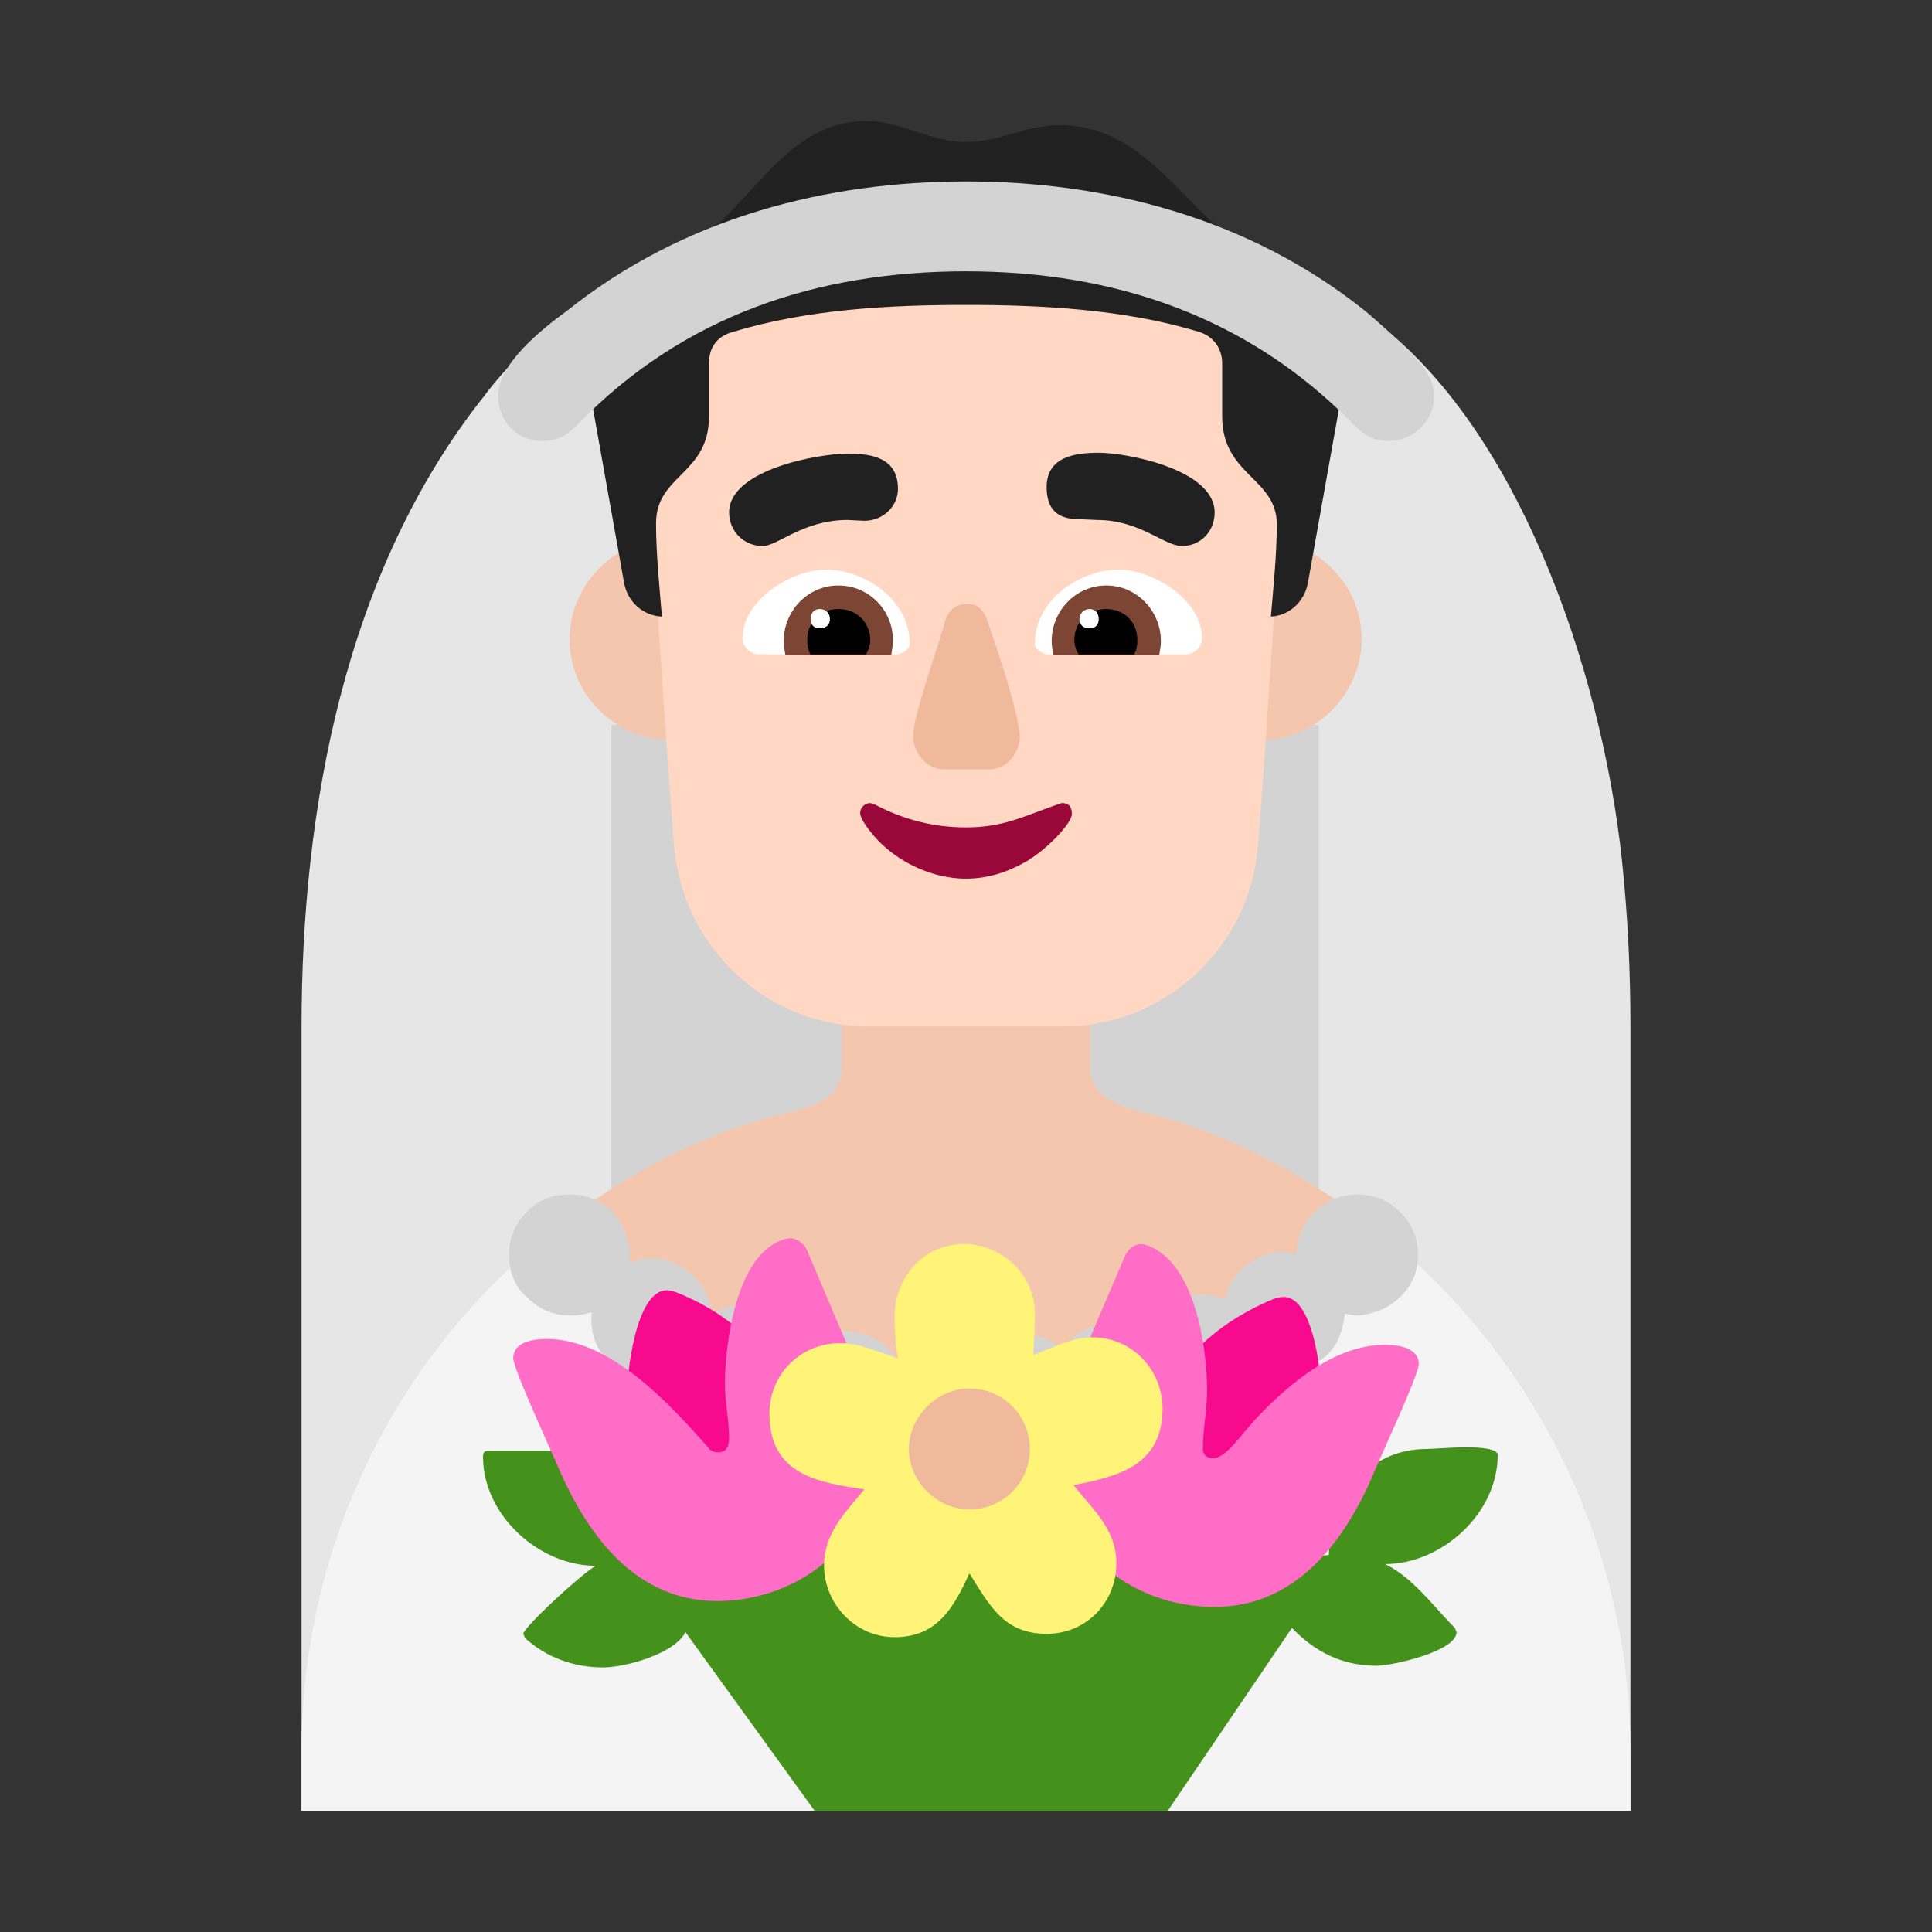 <svg version="1.1" xmlns="http://www.w3.org/2000/svg" viewBox="0 0 2300 2300"><rect x="0" y="0" width="2300" height="2300" fill="#333333" stroke="none"/><g transform="scale(1,-1) translate(-256, -1869)">
		<path d="M2197-287l0 934c0 65-3 130-10 197-24 227-126 527-307 652l-474-467-474 467c-36-25-77-68-100-99-166-209-217-492-217-750l0-934 1582 0 z" fill="#E6E6E6"/>
		<path d="M1826 247l0 759-842 0 0-759 842 0 z" fill="#D3D3D3"/>
		<path d="M1394 216c175 0 374 56 503 188-72 56-168 112-261 136-35 9-82 17-82 57l0 210c0 82-66 151-151 151-80 0-145-69-145-148l0-213c0-41-44-47-81-57-102-26-202-85-276-147 127-122 315-177 493-177 z" fill="#F4C6AD"/>
		<path d="M2197-287l0 72c0 234-106 459-289 610-110-144-282-228-460-228l-83 0c-180 0-352 84-461 228-185-150-289-377-289-610l0-72 1582 0 z" fill="#F4F4F4"/>
		<path d="M1386 133c5 0 9 0 13 1l12 3c3-1 8-2 15-2 5 0 9 0 14 1 5 0 9 1 13 3 7-2 14-3 21-3 11 0 22 3 33 10 11 6 19 14 25 23 14-13 30-19 49-19 15 0 29 4 41 13 11 8 20 19 26 32 13-7 26-11 39-11 8 0 17 2 27 5l1 0c11 5 20 12 28 21 7 9 12 19 14 30 10-3 19-5 28-5 13 0 26 4 39 11l0 1c10 6 18 14 24 25 5 11 8 22 9 33l13-2c7 0 13 1 19 3 11 3 20 7 28 14 8 6 15 14 20 24 5 9 7 20 7 31 0 20-7 37-21 51-14 14-31 21-51 21-19 0-36-7-50-20-15-14-22-31-22-50l-16 2c-13 0-26-4-38-12-17-11-28-26-32-45-9 4-19 6-28 6-9 0-18-2-26-6l-1 0c-9-4-16-9-23-15-7-7-13-15-16-24-11 8-24 12-39 12l-15-2 0-1c-20-4-35-14-45-31-7 7-14 12-22 15-9 3-18 4-27 4-9 0-17-1-24-4l-7 2-23 0c-5-1-9-2-13-4-7 2-14 3-21 3-11 0-22-3-32-9-11-6-19-14-25-23-6 12-15 22-27 29-12 7-25 10-38 10-20 0-37-7-50-20-5 15-13 28-26 37-13 9-28 14-43 14-7 0-14-1-21-2-7-2-13-5-18-9-1 11-5 22-11 32-6 9-14 17-23 23l0 1c-13 7-26 11-39 11-8 0-16-2-25-5l0 4c0 20-6 37-18 53-14 16-32 24-54 24-21 0-38-7-51-21-14-14-21-31-21-51 0-21 7-38 22-51 14-14 31-21 51-21 9 0 18 1 25 4l0-8c0-8 1-15 3-22 3-10 8-19 15-26 7-8 15-14 24-18 9-5 19-7 30-7 14 0 27 4 39 12 1-13 6-25 15-36 8-11 18-20 31-25l1-1c9-3 17-5 25-5 19 0 36 7 50 21 5-15 14-28 27-37 13-10 27-15 43-15 11 0 22 3 33 9 11 5 19 13 26 22 7-11 16-20 27-27 11-7 24-11 37-11 z" fill="#D3D3D3"/>
		<path d="M1646-287l148 218c28-29 60-45 101-45 18 0 95 17 95 40l-2 5c-26 26-50 60-83 76 67 0 134 60 134 130 0 7-19 9-37 9-19 0-41-2-48-2-70 0-116-60-116-126l-14-2c-11 40-52 62-90 62l-604-7c-35 0-74-20-86-57l-12 2c0 67-48 126-116 126l-78 0c-5 0-7-2-7-7 0-70 67-130 134-130-22-14-86-74-86-81l2-5c25-23 58-35 93-35 26 0 85 16 98 42l154-213 420 0 z" fill="#44911B"/>
		<path d="M1761-32l-195 80c51 121 78 222 207 275 4 1 8 2 11 2 38 0 46-102 46-129 0-84-39-153-69-228 z M1072-25l195 80c-49 119-82 227-207 276-4 1-7 2-10 2-37 0-48-98-48-131 0-80 35-146 70-227 z" fill="#F70A8D"/>
		<path d="M1702-44c95 0 153 75 188 156 8 20 55 120 55 133 0 20-25 23-40 23-58 0-111-43-152-86-20-21-37-49-53-49-7 0-12 4-12 11 0 23 5 47 5 70 0 50-14 154-73 173-1 0-2 1-5 1-9 0-17-7-20-15l-51-119c-16-40-30-83-30-123 0-104 87-175 188-175 z M1110-37c95 0 188 68 188 175 0 43-15 86-31 124l-50 118c-3 8-12 15-21 15l-5-1c-59-16-72-126-72-173 0-21 5-43 5-64 0-8-2-17-13-17-5 0-10 2-13 7-46 52-116 128-191 128-15 0-40-3-40-23 0-13 47-114 55-133 35-80 92-156 188-156 z" fill="#FF6DC6"/>
		<path d="M1321-80c50 0 70 34 89 76 24-38 41-72 92-72 48 0 83 38 83 84 0 40-27 63-51 93 52 10 106 23 106 91 0 46-36 85-84 85-24 0-47-13-70-21 1 16 2 33 2 49 0 48-41 83-85 83-49 0-82-42-82-86 0-16 1-33 4-50-23 7-45 18-69 18-47 0-84-37-84-84 0-72 57-82 113-90-23-28-48-52-48-91 0-44 36-85 84-85 z" fill="#FFF478"/>
		<path d="M1410 72c39 0 72 31 72 72 0 39-31 72-72 72-38 0-72-33-72-72 0-39 34-72 72-72 z" fill="#F1B99B"/>
		<path d="M1757 988c68 0 120 57 120 120 0 68-57 120-120 120-68 0-120-57-120-120 0-68 57-120 120-120 z M1054 988c68 0 120 57 120 120 0 68-57 120-120 120-68 0-120-57-120-120 0-68 57-120 120-120 z" fill="#F4C6AD"/>
		<path d="M1522 647c118 0 224 92 232 220 11 141 18 268 28 409l1 14 0 13c0 188-151 350-345 350l-64 0c-48 0-93-9-135-28-140-61-211-189-211-336l1-13c11-139 18-270 29-409 8-124 110-220 232-220l232 0 z" fill="#FFD7C2"/>
		<path d="M1667 1090l-163 0c-7 0-16 6-16 13 0 52 54 88 100 88 39 0 99-35 99-82 0-10-9-19-20-19 z M1323 1090c7 0 16 6 16 13 0 52-54 88-100 88-39 0-99-35-99-82 0-10 9-19 20-19l163 0 z" fill="#FFFFFF"/>
		<path d="M1636 1089l-126 0c-1 7-2 10-2 17 0 35 28 66 65 66 37 0 65-31 65-66 0-7-1-10-2-17 z M1317 1089c1 7 2 11 2 18 0 35-28 65-65 65-37 0-65-31-65-66 0-7 1-10 2-17l126 0 z" fill="#7D4533"/>
		<path d="M1606 1090l-66 0c-3 5-5 11-5 17 0 21 16 37 38 37 21 0 37-15 37-37 0-7-1-12-4-17 z M1287 1090c3 5 5 11 5 17 0 21-16 37-38 37-21 0-37-15-37-37 0-7 1-12 4-17l66 0 z" fill="#000000"/>
		<path d="M1553 1121c7 0 11 4 11 11 0 7-4 12-11 12-6 0-12-5-12-12 0-7 5-11 12-11 z M1232 1121c7 0 12 4 12 11 0 7-5 12-12 12-7 0-11-5-11-12 0-7 4-11 11-11 z" fill="#FFFFFF"/>
		<path d="M1769 1135c22 1 40 18 44 40l40 224c1 5 2 9 2 13l0 13c0 89-57 118-110 146-78 41-120 149-228 149-41 0-70-20-111-20-43 0-78 25-118 25-77 0-117-63-167-113-66-66-164-71-164-188 0-8 1-17 2-25l40-224c4-22 22-39 45-40-3 37-7 74-7 111 0 58 63 58 63 127l0 63c0 20 10 33 29 38 89 27 187 32 277 32 88 0 189-5 277-32 17-5 28-19 28-38l0-63c0-70 65-73 65-128 0-36-4-74-7-110 z" fill="#212121"/>
		<path d="M1164 1219c18 0 48 31 101 31l20-1c22 0 40 17 40 38 0 37-31 42-60 42-34 0-141-19-141-70 0-22 17-40 40-40 z M1663 1219c22 0 39 17 39 40 0 51-104 71-138 71-29 0-62-5-62-41 0-30 17-38 38-38l22-1c51 0 80-31 101-31 z" fill="#212121"/>
		<path d="M1433 953c22 0 37 20 37 39 0 18-16 71-28 107-12 32-12 51-35 51-14 0-23-9-26-21-8-29-38-113-38-136 0-19 15-40 37-40l53 0 z" fill="#F1B99B"/>
		<path d="M1406 823c25 0 48 7 71 20 23 13 55 45 55 57 0 9-4 13-12 13l-6-2c-42-15-65-27-108-27-38 0-74 9-108 27l-6 2c-6 0-12-5-12-12 0-2 1-4 2-7 24-42 75-71 124-71 z" fill="#990839"/>
		<path d="M1909 1344c29 0 54 23 54 53 0 14-4 22-12 34-14 19-51 52-70 68-140 112-311 154-475 154-164 0-335-42-475-154-29-21-82-63-82-101 0-29 21-54 53-54 18 0 29 7 42 20 126 130 286 182 462 182 177 0 336-54 461-182 13-13 24-20 42-20 z" fill="#D3D3D3"/>
	</g></svg>
